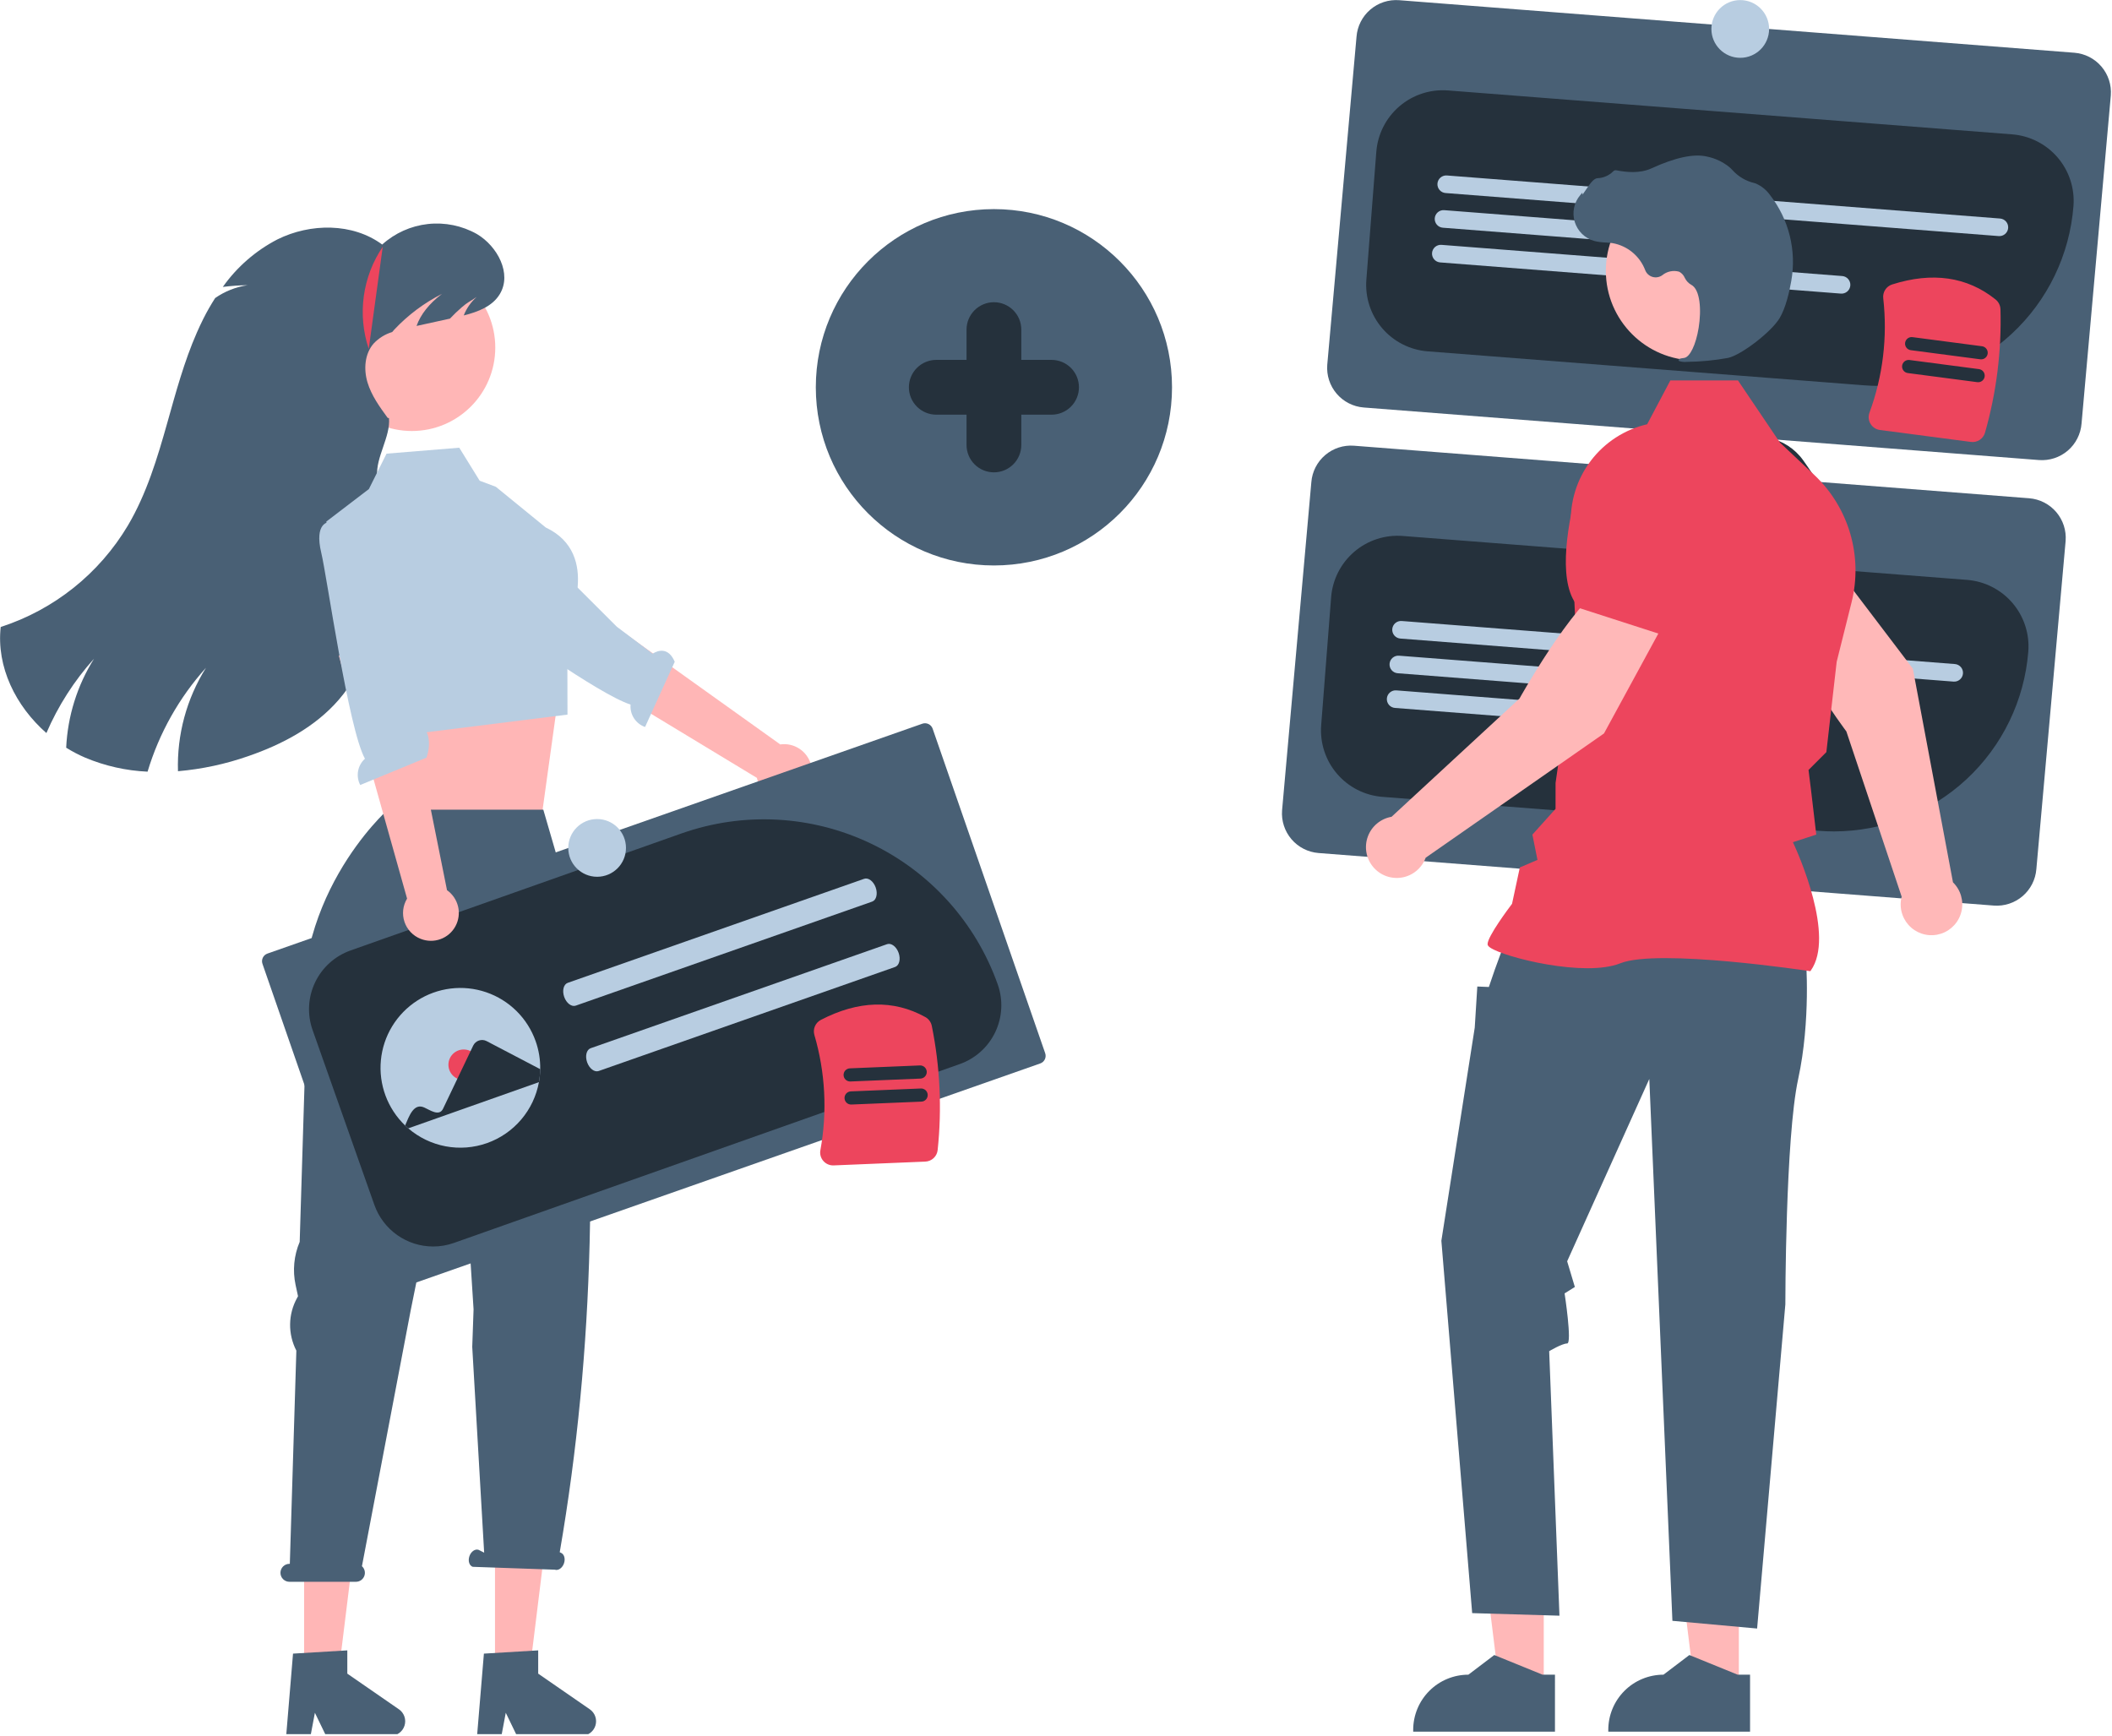 <svg width="500" height="411" viewBox="0 0 500 411" fill="none" xmlns="http://www.w3.org/2000/svg">
<g clip-path="url(#clip0_2675_1127)">
<path d="M482.701 108.916L322.849 96.475C320.368 96.279 318.065 95.106 316.447 93.215C314.828 91.322 314.027 88.865 314.217 86.382L321.147 8.681C321.343 6.199 322.515 3.895 324.406 2.276C326.298 0.657 328.754 -0.145 331.236 0.045L491.088 12.487C493.569 12.683 495.872 13.855 497.49 15.748C499.109 17.64 499.91 20.097 499.72 22.58L492.79 100.28C492.594 102.763 491.422 105.066 489.531 106.686C487.639 108.304 485.184 109.106 482.701 108.916Z" fill="#496075"/>
<path d="M444.943 91.363C443.729 91.363 442.512 91.315 441.289 91.221L337.982 83.18C335.916 83.019 333.903 82.453 332.056 81.513C330.209 80.574 328.565 79.28 327.218 77.705C325.871 76.13 324.847 74.306 324.205 72.335C323.564 70.364 323.316 68.286 323.476 66.22L325.832 35.925C326.161 31.753 328.131 27.882 331.309 25.161C334.488 22.44 338.615 21.092 342.785 21.412L476.374 31.809C480.544 32.139 484.413 34.109 487.133 37.289C489.852 40.468 491.2 44.597 490.88 48.77C489.979 60.347 484.751 71.16 476.237 79.053C467.724 86.948 456.55 91.342 444.943 91.363Z" fill="#25313C"/>
<path d="M473.178 55.893L342.22 45.7C341.948 45.679 341.682 45.604 341.438 45.48C341.194 45.356 340.977 45.185 340.799 44.977C340.621 44.769 340.485 44.528 340.401 44.268C340.316 44.007 340.283 43.733 340.305 43.46C340.326 43.187 340.4 42.921 340.524 42.677C340.649 42.433 340.819 42.216 341.027 42.038C341.235 41.86 341.476 41.724 341.737 41.64C341.996 41.555 342.271 41.522 342.544 41.543L473.501 51.736C473.774 51.757 474.04 51.832 474.284 51.956C474.528 52.08 474.745 52.251 474.923 52.459C475.101 52.667 475.236 52.908 475.321 53.168C475.405 53.428 475.438 53.703 475.417 53.976C475.396 54.249 475.321 54.515 475.197 54.759C475.073 55.003 474.902 55.22 474.694 55.398C474.486 55.576 474.245 55.711 473.985 55.796C473.725 55.881 473.45 55.914 473.178 55.893Z" fill="#B8CDE1"/>
<path d="M418.801 59.923L341.581 53.913C341.031 53.87 340.52 53.61 340.161 53.19C339.802 52.77 339.624 52.224 339.667 51.673C339.71 51.122 339.97 50.611 340.389 50.251C340.809 49.892 341.354 49.714 341.905 49.756L419.124 55.766C419.397 55.787 419.663 55.862 419.907 55.986C420.151 56.11 420.369 56.281 420.547 56.489C420.725 56.697 420.86 56.938 420.945 57.198C421.03 57.459 421.063 57.733 421.041 58.006C421.02 58.279 420.945 58.546 420.821 58.79C420.697 59.034 420.526 59.251 420.318 59.429C420.11 59.607 419.869 59.742 419.609 59.827C419.348 59.912 419.074 59.945 418.801 59.923Z" fill="#B8CDE1"/>
<path d="M435.811 69.51L340.943 62.127C340.67 62.105 340.404 62.031 340.16 61.907C339.916 61.783 339.698 61.612 339.52 61.404C339.342 61.196 339.208 60.955 339.122 60.694C339.037 60.434 339.005 60.159 339.026 59.886C339.047 59.613 339.122 59.347 339.246 59.103C339.37 58.858 339.541 58.641 339.749 58.463C339.957 58.285 340.198 58.15 340.459 58.065C340.719 57.98 340.994 57.948 341.266 57.969L436.134 65.353C436.685 65.396 437.196 65.656 437.555 66.076C437.915 66.496 438.092 67.042 438.049 67.593C438.007 68.144 437.747 68.656 437.327 69.015C436.907 69.374 436.362 69.552 435.811 69.51Z" fill="#B8CDE1"/>
<path d="M472.005 214.394L312.152 201.953C309.671 201.757 307.369 200.584 305.75 198.691C304.133 196.8 303.33 194.342 303.52 191.86L310.45 114.159C310.646 111.676 311.818 109.373 313.709 107.754C315.601 106.135 318.057 105.333 320.539 105.523L480.391 117.964C482.873 118.16 485.175 119.333 486.794 121.226C488.412 123.117 489.213 125.575 489.023 128.057L482.093 205.758C481.897 208.241 480.725 210.544 478.834 212.163C476.943 213.782 474.487 214.584 472.005 214.394Z" fill="#496075"/>
<path d="M434.205 196.839C433.009 196.839 431.805 196.792 430.593 196.697L327.286 188.657C325.22 188.496 323.206 187.931 321.359 186.991C319.512 186.052 317.868 184.758 316.522 183.183C315.174 181.608 314.15 179.783 313.509 177.812C312.867 175.841 312.619 173.764 312.78 171.697L315.135 141.403C315.296 139.336 315.862 137.321 316.801 135.473C317.74 133.626 319.034 131.981 320.608 130.634C322.182 129.286 324.006 128.261 325.977 127.619C327.946 126.977 330.024 126.729 332.089 126.89L465.678 137.287C467.743 137.448 469.757 138.014 471.604 138.953C473.45 139.892 475.094 141.186 476.442 142.761C477.788 144.336 478.812 146.162 479.454 148.132C480.097 150.103 480.344 152.181 480.184 154.248C479.269 165.827 474.03 176.638 465.511 184.53C456.992 192.421 445.816 196.816 434.205 196.839Z" fill="#25313C"/>
<path d="M462.481 161.37L331.524 151.178C331.251 151.157 330.985 151.082 330.741 150.958C330.497 150.834 330.28 150.663 330.102 150.455C329.924 150.247 329.788 150.006 329.704 149.745C329.619 149.485 329.587 149.21 329.608 148.938C329.629 148.665 329.704 148.398 329.828 148.155C329.952 147.91 330.122 147.693 330.33 147.515C330.539 147.337 330.779 147.202 331.04 147.117C331.3 147.032 331.574 147 331.847 147.021L462.805 157.214C463.077 157.235 463.343 157.309 463.587 157.433C463.831 157.558 464.048 157.728 464.226 157.937C464.404 158.145 464.539 158.386 464.624 158.645C464.708 158.906 464.742 159.18 464.72 159.454C464.699 159.726 464.624 159.992 464.501 160.237C464.376 160.48 464.205 160.697 463.997 160.875C463.789 161.054 463.548 161.189 463.288 161.274C463.028 161.358 462.754 161.392 462.481 161.37Z" fill="#B8CDE1"/>
<path d="M408.104 165.401L330.886 159.391C330.612 159.37 330.346 159.295 330.102 159.171C329.857 159.048 329.64 158.876 329.462 158.669C329.284 158.46 329.149 158.219 329.064 157.959C328.979 157.698 328.947 157.424 328.968 157.151C328.989 156.877 329.064 156.611 329.188 156.367C329.312 156.123 329.484 155.906 329.691 155.728C329.899 155.55 330.14 155.415 330.401 155.33C330.661 155.245 330.936 155.213 331.208 155.234L408.427 161.244C408.978 161.287 409.489 161.548 409.848 161.968C410.208 162.387 410.386 162.933 410.342 163.484C410.299 164.035 410.04 164.547 409.62 164.906C409.2 165.266 408.655 165.444 408.104 165.401Z" fill="#B8CDE1"/>
<path d="M425.115 174.988L330.247 167.604C329.696 167.561 329.184 167.301 328.824 166.881C328.466 166.461 328.288 165.915 328.33 165.364C328.373 164.812 328.633 164.301 329.053 163.941C329.473 163.582 330.018 163.404 330.57 163.447L425.438 170.83C425.989 170.874 426.501 171.134 426.859 171.553C427.219 171.973 427.397 172.519 427.354 173.071C427.311 173.622 427.051 174.134 426.631 174.493C426.211 174.852 425.666 175.03 425.115 174.988Z" fill="#B8CDE1"/>
<path d="M462.353 208.894L452.855 158.309L434.209 133.755L420.391 142.794C422.343 153.389 437.113 173.168 437.113 173.168L450.205 212.289C450.152 212.493 450.104 212.698 450.069 212.91C449.861 214.147 449.976 215.417 450.403 216.598C450.829 217.778 451.553 218.828 452.504 219.647C453.455 220.466 454.6 221.025 455.83 221.271C457.06 221.518 458.333 221.442 459.525 221.052C460.718 220.663 461.789 219.972 462.637 219.047C463.484 218.121 464.08 216.993 464.363 215.771C464.648 214.548 464.612 213.273 464.26 212.069C463.908 210.864 463.251 209.771 462.353 208.894Z" fill="#FFB8B8"/>
<path d="M420.762 148.139L436.406 135.435L436.436 135.368C439.362 128.735 432.865 117.36 426.9 108.987C424.931 106.227 421.988 104.319 418.666 103.647C415.344 102.976 411.891 103.591 409.005 105.369C406.885 106.695 405.178 108.588 404.077 110.833C402.976 113.078 402.524 115.588 402.774 118.076L404.09 130.749L420.762 148.139Z" fill="#25313C"/>
<path d="M365.472 399.884L355.062 399.883L350.11 359.715L365.473 359.716L365.472 399.884Z" fill="#FFB8B8"/>
<path d="M368.127 396.484H365.196L353.758 391.829L347.627 396.483H347.627C344.162 396.483 340.839 397.86 338.389 400.311C335.939 402.762 334.563 406.086 334.563 409.553V409.977L368.126 409.979L368.127 396.484Z" fill="#496075"/>
<path d="M411.658 399.884L401.249 399.883L396.298 359.715L411.661 359.716L411.658 399.884Z" fill="#FFB8B8"/>
<path d="M414.314 396.484H411.384L399.945 391.829L393.814 396.483H393.813C390.349 396.483 387.026 397.86 384.576 400.311C382.127 402.762 380.75 406.086 380.75 409.553V409.977L414.313 409.979L414.314 396.484Z" fill="#496075"/>
<path d="M427.53 226.87C427.53 226.87 428.746 241.462 425.707 255.445C422.668 269.429 422.668 308.812 422.668 308.812L415.983 385.556L395.929 383.732L390.46 255.445L371.012 298.613L372.835 304.692L370.407 306.213C370.407 306.213 372.227 318.069 371.012 318.069C369.797 318.069 366.758 319.893 366.758 319.893L369.189 382.516L348.526 381.908L341.233 293.749L349.134 243.285L349.742 233.558L352.477 233.67L353.868 229.606L356.426 222.614L427.53 226.87Z" fill="#496075"/>
<path d="M428.581 229.934L428.689 229.783C434.473 221.68 425.774 202.211 424.461 199.388L429.988 197.594L428.743 187.01L428.154 182.292L432.378 178.066L432.39 177.961L434.821 156.68L438.356 142.547C439.687 137.204 439.574 131.603 438.026 126.318C436.479 121.033 433.554 116.255 429.552 112.475L421.382 104.769L411.453 90.071H395.442L389.952 100.445C384.629 101.676 379.907 104.736 376.607 109.092C373.307 113.448 371.64 118.824 371.895 124.284L373.139 151.492L368.268 185.37L368.265 191.501L362.783 197.596L363.981 203.583L359.809 205.372L357.966 213.972C357.204 214.979 352.173 221.691 352.173 223.525C352.173 223.801 352.375 224.067 352.812 224.363C356.241 226.686 375.195 231.422 383.583 228.064C392.518 224.49 428.038 229.852 428.396 229.906L428.581 229.934Z" fill="#ED455D"/>
<path d="M401.379 85.326C413.09 85.326 422.584 75.829 422.584 64.112C422.584 52.395 413.09 42.897 401.379 42.897C389.668 42.897 380.173 52.395 380.173 64.112C380.173 75.829 389.668 85.326 401.379 85.326Z" fill="#FFB8B8"/>
<path d="M399.347 85.67C402.632 85.636 405.907 85.322 409.138 84.731C412.335 83.994 419.392 78.535 421.316 75.31C422.744 72.914 423.602 69.208 424.07 66.521C424.702 62.965 424.58 59.316 423.713 55.81C422.845 52.304 421.251 49.019 419.034 46.169C418.179 44.974 417.018 44.033 415.673 43.445C415.554 43.402 415.432 43.364 415.308 43.333C413.358 42.873 411.59 41.841 410.23 40.368C409.967 40.07 409.682 39.791 409.378 39.534C407.853 38.313 406.061 37.47 404.148 37.074C401.058 36.332 396.638 37.262 391.01 39.842C388.183 41.138 385.045 40.776 382.626 40.316C382.49 40.294 382.351 40.307 382.222 40.355C382.093 40.403 381.979 40.484 381.891 40.59C380.892 41.577 379.558 42.15 378.154 42.193C377.295 42.253 376.424 43.467 375.374 45.048C375.136 45.407 374.857 45.826 374.656 46.082L374.616 45.602L374.143 46.151C373.4 47.013 372.888 48.05 372.654 49.164C372.42 50.278 372.471 51.434 372.803 52.523C373.135 53.612 373.737 54.599 374.553 55.392C375.369 56.186 376.373 56.76 377.471 57.061C378.341 57.269 379.23 57.387 380.126 57.414C380.668 57.449 381.229 57.485 381.768 57.564C383.499 57.872 385.121 58.624 386.474 59.746C387.828 60.869 388.868 62.323 389.492 63.968C389.639 64.348 389.872 64.689 390.172 64.965C390.472 65.24 390.831 65.443 391.222 65.558C391.613 65.673 392.025 65.696 392.426 65.626C392.828 65.556 393.207 65.395 393.537 65.155C394.085 64.705 394.733 64.395 395.426 64.25C396.12 64.105 396.839 64.13 397.52 64.323C398.113 64.633 398.581 65.137 398.846 65.752C399.167 66.436 399.685 67.009 400.332 67.397C402.54 68.465 402.818 73.439 402.143 77.61C401.492 81.63 400.075 84.563 398.699 84.741C397.638 84.879 397.519 84.957 397.447 85.147L397.383 85.317L397.506 85.472C398.098 85.669 398.726 85.737 399.347 85.67Z" fill="#496075"/>
<path d="M235.303 133.874C258.59 133.874 277.468 114.988 277.468 91.69C277.468 68.393 258.59 49.507 235.303 49.507C212.016 49.507 193.138 68.393 193.138 91.69C193.138 114.988 212.016 133.874 235.303 133.874Z" fill="#496075"/>
<path d="M394.463 146.559L380.555 137.66C371.698 143.789 359.729 165.379 359.729 165.379L329.436 193.378C328.173 193.594 326.99 194.14 326.006 194.96C325.022 195.778 324.271 196.843 323.828 198.045C323.386 199.247 323.268 200.545 323.486 201.807C323.704 203.07 324.25 204.252 325.07 205.236C325.891 206.22 326.955 206.97 328.157 207.411C329.359 207.852 330.656 207.969 331.918 207.749C333.179 207.53 334.361 206.981 335.343 206.16C336.326 205.338 337.074 204.272 337.514 203.069L379.732 173.645L394.463 146.559Z" fill="#FFB8B8"/>
<path d="M393.138 150.169L402.401 127.927L399.051 115.635C398.384 113.225 397.057 111.048 395.219 109.352C393.38 107.657 391.105 106.509 388.65 106.04C385.317 105.425 381.875 106.099 379.02 107.927C376.165 109.754 374.11 112.598 373.271 115.883C370.734 125.848 368.786 138.802 373.91 143.929L373.962 143.981L393.138 150.169Z" fill="#ED455D"/>
<path d="M91.082 166.898L92.448 179.572L91.644 196.192L128.441 191.818L131.898 166.898L127.493 166.941L91.082 166.898Z" fill="#FFB6B6"/>
<path d="M71.997 397.008H80.041L83.87 365.964H71.997V397.008Z" fill="#FFB6B6"/>
<path d="M69.371 391.495L82.224 390.727V396.237L94.443 404.68C95.046 405.096 95.501 405.696 95.741 406.389C95.979 407.083 95.991 407.835 95.772 408.536C95.554 409.236 95.118 409.848 94.527 410.284C93.937 410.718 93.222 410.952 92.489 410.952H77.187L74.55 405.503L73.52 410.952H67.75L69.371 391.495Z" fill="#496075"/>
<path d="M117.186 397.008H125.231L129.059 365.964H117.186V397.008Z" fill="#FFB6B6"/>
<path d="M114.56 391.495L127.413 390.727V396.237L139.633 404.68C140.236 405.096 140.69 405.696 140.93 406.389C141.168 407.083 141.18 407.835 140.961 408.536C140.743 409.236 140.307 409.848 139.716 410.284C139.126 410.718 138.411 410.952 137.678 410.952H122.376L119.738 405.503L118.709 410.952H112.939L114.56 391.495Z" fill="#496075"/>
<path d="M68.525 370.237H68.613L70.16 319.761C69.159 317.829 68.65 315.679 68.681 313.502C68.711 311.326 69.279 309.192 70.334 307.288L70.555 306.887L69.98 304.223C69.243 300.801 69.582 297.235 70.949 294.013L72.393 246.927C67.237 213.494 91.811 191.69 91.811 191.69H128.624L136.528 218.856C141.753 269.783 140.805 319.408 132.513 367.487L132.739 367.602C133.553 367.883 133.903 369.011 133.519 370.122C133.136 371.232 132.166 371.904 131.352 371.623L111.91 370.946C111.097 370.665 110.748 369.537 111.131 368.427C111.513 367.317 112.484 366.645 113.298 366.926L114.62 367.594L111.8 318.887L112.113 309.99L111.469 299.897L108.489 254.497L97.209 310.326L85.687 370.799C86.005 371.087 86.228 371.464 86.327 371.881C86.426 372.299 86.396 372.736 86.241 373.136C86.086 373.536 85.814 373.88 85.46 374.122C85.105 374.364 84.686 374.492 84.258 374.491H68.525C68.246 374.491 67.969 374.437 67.711 374.33C67.452 374.223 67.218 374.066 67.019 373.869C66.822 373.672 66.665 373.437 66.558 373.179C66.451 372.921 66.396 372.643 66.396 372.364C66.396 372.084 66.451 371.807 66.558 371.548C66.665 371.29 66.822 371.056 67.019 370.858C67.218 370.661 67.452 370.504 67.711 370.398C67.969 370.291 68.246 370.236 68.525 370.237Z" fill="#496075"/>
<path d="M97.507 102.041C108.413 102.041 117.253 93.197 117.253 82.287C117.253 71.376 108.413 62.532 97.507 62.532C86.602 62.532 77.762 71.376 77.762 82.287C77.762 93.197 86.602 102.041 97.507 102.041Z" fill="#FFB6B6"/>
<path d="M10.983 173.551C13.759 167.105 17.57 161.157 22.265 155.944C18.288 162.283 16.016 169.542 15.668 177.019C17.107 177.918 18.614 178.707 20.173 179.376C24.86 181.343 29.858 182.467 34.936 182.694C37.673 173.572 42.396 165.17 48.767 158.094C44.176 165.419 41.867 173.944 42.134 182.587C47.798 182.097 53.378 180.9 58.745 179.025C66.803 176.252 74.625 172.111 80.197 165.668C86.228 158.696 89.201 149.495 90.161 140.322C91.121 131.157 90.218 121.905 89.308 112.733C88.879 108.362 92.518 103.331 92.087 98.961H91.801C89.888 96.337 87.94 93.651 87.002 90.541C86.07 87.438 86.314 83.776 88.456 81.332C89.656 80.055 91.17 79.117 92.846 78.609C93.004 78.409 93.176 78.215 93.355 78.021C96.599 74.575 100.415 71.719 104.637 69.58C101.593 71.88 99.558 74.481 98.613 77.168C101.248 76.588 103.885 76.01 106.52 75.434C107.401 74.5 108.328 73.61 109.3 72.769C110.711 71.543 111.176 71.451 112.859 70.296C111.501 71.492 110.447 72.996 109.787 74.682C113.174 73.829 116.563 72.547 118.325 69.63C121.247 64.807 117.773 58.301 112.924 55.42C109.397 53.426 105.332 52.593 101.305 53.036C97.278 53.48 93.492 55.179 90.483 57.892C83.471 52.726 73.486 52.812 65.685 56.674C60.535 59.338 56.1 63.199 52.749 67.932C54.693 67.682 56.65 67.546 58.609 67.523C55.851 67.927 53.225 68.967 50.938 70.562C49.926 72.134 48.998 73.757 48.158 75.427C47.606 76.524 47.086 77.634 46.597 78.76C43.595 85.596 41.64 92.876 39.613 100.071C37.249 108.455 34.714 116.897 30.287 124.399C23.5 135.807 12.794 144.354 0.167 148.441C-0.885 157.921 3.742 167.194 10.983 173.551Z" fill="#496075"/>
<path d="M117.391 115.251L113.559 113.812L108.727 105.995L91.513 107.402L87.329 115.784L77.25 123.485L81.658 146.709L88.506 174.919L134.348 169.186L134.3 147.95C134.3 147.95 142.583 131.172 129.202 124.885L117.391 115.251Z" fill="#B8CDE1"/>
<path d="M188.052 188.915C187.162 189.272 186.205 189.43 185.248 189.377C184.29 189.324 183.356 189.063 182.511 188.61C181.666 188.157 180.93 187.523 180.356 186.754C179.782 185.986 179.383 185.101 179.187 184.162L128.074 153.22L137.416 142.436L184.721 176.243C186.321 176.019 187.946 176.389 189.29 177.284C190.633 178.18 191.603 179.536 192.013 181.099C192.424 182.661 192.248 184.319 191.518 185.76C190.788 187.2 189.555 188.323 188.052 188.915Z" fill="#FFB6B6"/>
<path d="M111.042 138.548C111.042 138.548 108.599 141.007 114.729 145.049C119.635 148.286 141.522 164.282 149.281 166.812C149.184 167.951 149.468 169.092 150.09 170.052C150.712 171.013 151.636 171.738 152.715 172.116L159.74 156.672C158.219 153.141 155.788 153.958 154.507 154.759L146.024 148.375L125.19 127.563L112.777 136.739L111.042 138.548Z" fill="#B8CDE1"/>
<path d="M90.609 58.43C88.235 61.933 86.701 65.938 86.128 70.131C85.554 74.324 85.955 78.594 87.3 82.607" fill="#ED455D"/>
<path d="M63.306 225.763C62.829 225.932 62.439 226.282 62.22 226.737C62.001 227.193 61.972 227.717 62.139 228.194L88.787 305.032C88.954 305.509 89.305 305.9 89.76 306.119C90.215 306.338 90.739 306.368 91.216 306.201L246.271 251.774C246.748 251.606 247.139 251.256 247.358 250.801C247.576 250.345 247.606 249.821 247.439 249.343L220.791 172.505C220.623 172.028 220.273 171.637 219.817 171.418C219.362 171.199 218.838 171.17 218.361 171.337L63.306 225.763Z" fill="#496075"/>
<path d="M102.552 295.111C99.501 295.11 96.525 294.163 94.033 292.402C91.541 290.64 89.655 288.151 88.634 285.273L74 243.85C72.696 240.16 72.912 236.104 74.598 232.573C76.283 229.042 79.302 226.326 82.99 225.022L161.357 197.312C176.026 192.143 192.146 193.007 206.18 199.714C220.214 206.421 231.016 218.423 236.215 233.088C237.518 236.777 237.304 240.834 235.617 244.364C233.932 247.895 230.913 250.611 227.225 251.916L227.111 251.594L227.225 251.916L107.453 294.267C105.88 294.824 104.222 295.111 102.552 295.111Z" fill="#25313C"/>
<path d="M206.476 213.456L136.305 238.087C135.317 238.433 134.092 237.506 133.569 236.015C133.046 234.525 133.423 233.035 134.412 232.687L204.582 208.057C205.571 207.71 206.796 208.637 207.319 210.128C207.842 211.619 207.465 213.111 206.476 213.456Z" fill="#B8CDE1"/>
<path d="M211.903 228.933L141.733 253.563C140.744 253.91 139.518 252.983 138.996 251.492C138.473 250.001 138.851 248.511 139.84 248.164L210.01 223.533C210.998 223.186 212.224 224.114 212.747 225.605C213.27 227.095 212.892 228.585 211.903 228.933Z" fill="#B8CDE1"/>
<path d="M126.811 246.507C127.564 248.631 127.93 250.873 127.891 253.127C127.876 254.158 127.775 255.186 127.587 256.2C126.989 259.477 125.536 262.536 123.377 265.071C121.218 267.606 118.427 269.525 115.288 270.635C112.15 271.745 108.773 272.007 105.501 271.393C102.23 270.778 99.178 269.311 96.654 267.138C96.399 266.92 96.151 266.695 95.91 266.462C93.85 264.487 92.263 262.07 91.269 259.393C90.275 256.716 89.9 253.849 90.173 251.007C90.444 248.164 91.356 245.421 92.84 242.981C94.323 240.542 96.34 238.47 98.737 236.921C101.135 235.372 103.852 234.387 106.685 234.039C109.518 233.691 112.393 233.99 115.094 234.912C117.795 235.835 120.253 237.357 122.282 239.364C124.311 241.373 125.859 243.814 126.811 246.507Z" fill="#B8CDE1"/>
<path d="M109.776 255.697C111.771 255.697 113.389 254.078 113.389 252.082C113.389 250.085 111.771 248.467 109.776 248.467C107.78 248.467 106.162 250.085 106.162 252.082C106.162 254.078 107.78 255.697 109.776 255.697Z" fill="#ED455D"/>
<path d="M95.91 266.462C96.838 264.309 97.934 261.023 100.474 262.219C101.729 262.763 103.976 264.416 104.888 262.494L112.033 247.531C112.168 247.253 112.358 247.003 112.591 246.799C112.824 246.594 113.096 246.438 113.39 246.34C113.684 246.242 113.995 246.203 114.304 246.227C114.613 246.251 114.915 246.336 115.19 246.478L127.891 253.127C127.877 254.158 127.775 255.186 127.587 256.2L96.655 267.138L95.91 266.462Z" fill="#25313C"/>
<path d="M99.598 222.277C98.703 221.929 97.897 221.389 97.234 220.697C96.571 220.003 96.069 219.173 95.761 218.264C95.454 217.355 95.349 216.39 95.454 215.437C95.561 214.483 95.874 213.565 96.373 212.745L80.203 155.208L94.391 153.725L105.824 210.749C107.144 211.679 108.077 213.06 108.447 214.633C108.816 216.205 108.596 217.858 107.828 219.279C107.061 220.7 105.8 221.79 104.282 222.343C102.765 222.895 101.098 222.871 99.598 222.277Z" fill="#FFB6B6"/>
<path d="M77.811 123.623C77.811 123.623 74.348 123.747 76.06 130.889C77.43 136.607 82.463 172.478 86.397 179.629C85.547 180.396 84.977 181.422 84.775 182.548C84.572 183.675 84.75 184.836 85.281 185.85L100.96 179.381C102.262 175.764 101.254 172.479 99.772 172.189L97.941 161.728L95.241 126.634L80.312 123.488L77.811 123.623Z" fill="#B8CDE1"/>
<path d="M219.054 275.011L197.37 275.91C196.907 275.93 196.445 275.845 196.019 275.661C195.593 275.478 195.215 275.199 194.912 274.848C194.613 274.507 194.395 274.101 194.275 273.662C194.155 273.225 194.135 272.765 194.218 272.318C195.882 263.24 195.397 253.898 192.802 245.042C192.602 244.364 192.642 243.639 192.917 242.988C193.191 242.337 193.684 241.802 194.309 241.473C203.19 236.857 211.512 236.623 219.042 240.777C219.438 240.991 219.781 241.289 220.048 241.651C220.316 242.011 220.502 242.426 220.593 242.866C222.553 252.53 223.023 262.438 221.986 272.244C221.915 272.982 221.578 273.669 221.039 274.178C220.5 274.686 219.794 274.983 219.054 275.011Z" fill="#ED455D"/>
<path d="M218.137 260.812L201.557 261.5C201.352 261.508 201.148 261.477 200.956 261.406C200.764 261.336 200.587 261.229 200.437 261.09C200.287 260.951 200.165 260.784 200.079 260.599C199.993 260.414 199.943 260.213 199.936 260.008C199.927 259.804 199.959 259.599 200.029 259.408C200.099 259.215 200.208 259.039 200.346 258.888C200.484 258.738 200.651 258.616 200.837 258.53C201.023 258.444 201.224 258.396 201.427 258.387L218.007 257.701C218.212 257.692 218.416 257.724 218.608 257.795C218.8 257.865 218.976 257.973 219.127 258.111C219.277 258.249 219.398 258.416 219.484 258.602C219.57 258.787 219.619 258.988 219.627 259.192C219.636 259.397 219.604 259.6 219.534 259.793C219.463 259.984 219.356 260.161 219.218 260.312C219.079 260.461 218.912 260.583 218.727 260.669C218.541 260.755 218.34 260.804 218.137 260.812Z" fill="#25313C"/>
<path d="M217.91 255.356L201.33 256.042C200.918 256.059 200.516 255.912 200.212 255.633C199.909 255.352 199.728 254.964 199.711 254.551C199.694 254.139 199.841 253.736 200.121 253.432C200.4 253.128 200.789 252.948 201.202 252.931L217.782 252.243C218.194 252.226 218.597 252.375 218.9 252.654C219.204 252.933 219.385 253.323 219.402 253.735C219.419 254.148 219.271 254.551 218.991 254.854C218.712 255.158 218.323 255.339 217.91 255.356Z" fill="#25313C"/>
<path d="M466.587 104.625L445.068 101.801C444.608 101.743 444.167 101.58 443.779 101.325C443.391 101.071 443.066 100.733 442.828 100.335C442.591 99.947 442.445 99.511 442.402 99.058C442.358 98.605 442.418 98.15 442.576 97.723C445.767 89.064 446.885 79.777 445.842 70.607C445.76 69.905 445.925 69.197 446.306 68.603C446.688 68.009 447.265 67.565 447.936 67.349C457.476 64.319 465.716 65.512 472.426 70.893C472.777 71.172 473.064 71.525 473.267 71.926C473.469 72.327 473.581 72.767 473.596 73.216C473.875 83.074 472.645 92.915 469.948 102.4C469.751 103.116 469.302 103.735 468.684 104.144C468.066 104.553 467.321 104.724 466.587 104.625Z" fill="#ED455D"/>
<path d="M468.109 90.478L451.656 88.32C451.453 88.293 451.257 88.227 451.08 88.125C450.903 88.023 450.748 87.886 450.623 87.725C450.499 87.562 450.408 87.377 450.354 87.18C450.301 86.982 450.288 86.776 450.314 86.573C450.341 86.37 450.407 86.174 450.509 85.997C450.611 85.82 450.748 85.665 450.909 85.541C451.071 85.416 451.257 85.324 451.454 85.272C451.651 85.219 451.857 85.205 452.06 85.231L468.513 87.391C468.923 87.444 469.294 87.658 469.546 87.986C469.797 88.313 469.908 88.727 469.854 89.137C469.8 89.547 469.587 89.918 469.259 90.169C468.931 90.421 468.518 90.532 468.109 90.478Z" fill="#25313C"/>
<path d="M468.818 85.064L452.365 82.904C452.162 82.878 451.966 82.812 451.789 82.71C451.611 82.608 451.456 82.472 451.331 82.31C451.206 82.147 451.115 81.962 451.061 81.765C451.008 81.567 450.995 81.36 451.021 81.157C451.047 80.955 451.114 80.759 451.217 80.582C451.319 80.404 451.455 80.249 451.617 80.124C451.78 80 451.966 79.908 452.163 79.855C452.361 79.802 452.567 79.789 452.77 79.817L469.224 81.975C469.426 82.001 469.622 82.068 469.8 82.169C469.977 82.272 470.133 82.408 470.258 82.57C470.382 82.732 470.474 82.917 470.527 83.116C470.581 83.313 470.594 83.519 470.567 83.722C470.541 83.926 470.474 84.121 470.372 84.299C470.27 84.476 470.133 84.631 469.971 84.755C469.809 84.88 469.623 84.972 469.426 85.025C469.228 85.077 469.022 85.09 468.818 85.064Z" fill="#25313C"/>
<path d="M248.951 85.204H241.786V78.036C241.786 76.316 241.103 74.666 239.887 73.45C238.672 72.233 237.023 71.55 235.303 71.55C233.584 71.55 231.935 72.233 230.719 73.45C229.503 74.666 228.82 76.316 228.82 78.036V85.204H221.655C219.936 85.204 218.287 85.887 217.071 87.104C215.856 88.32 215.173 89.97 215.173 91.69C215.173 93.41 215.856 95.059 217.071 96.276C218.287 97.492 219.936 98.176 221.655 98.176H228.82V105.344C228.82 107.065 229.503 108.714 230.719 109.93C231.935 111.146 233.584 111.829 235.303 111.829C237.023 111.829 238.672 111.146 239.887 109.93C241.103 108.714 241.786 107.065 241.786 105.344V98.176H248.951C250.671 98.176 252.319 97.492 253.535 96.276C254.751 95.059 255.434 93.41 255.434 91.69C255.434 89.97 254.751 88.32 253.535 87.104C252.319 85.887 250.671 85.204 248.951 85.204Z" fill="#25313C"/>
<path d="M411.991 13.688C415.764 13.688 418.823 10.628 418.823 6.854C418.823 3.079 415.764 0.019 411.991 0.019C408.218 0.019 405.159 3.079 405.159 6.854C405.159 10.628 408.218 13.688 411.991 13.688Z" fill="#B8CDE1"/>
<path d="M141.364 207.578C145.138 207.578 148.196 204.518 148.196 200.743C148.196 196.968 145.138 193.909 141.364 193.909C137.591 193.909 134.532 196.968 134.532 200.743C134.532 204.518 137.591 207.578 141.364 207.578Z" fill="#B8CDE1"/>
</g>
<defs>
<clipPath id="clip0_2675_1127">
<rect width="500" height="410.562" fill="white"/>
</clipPath>
</defs>
</svg>
